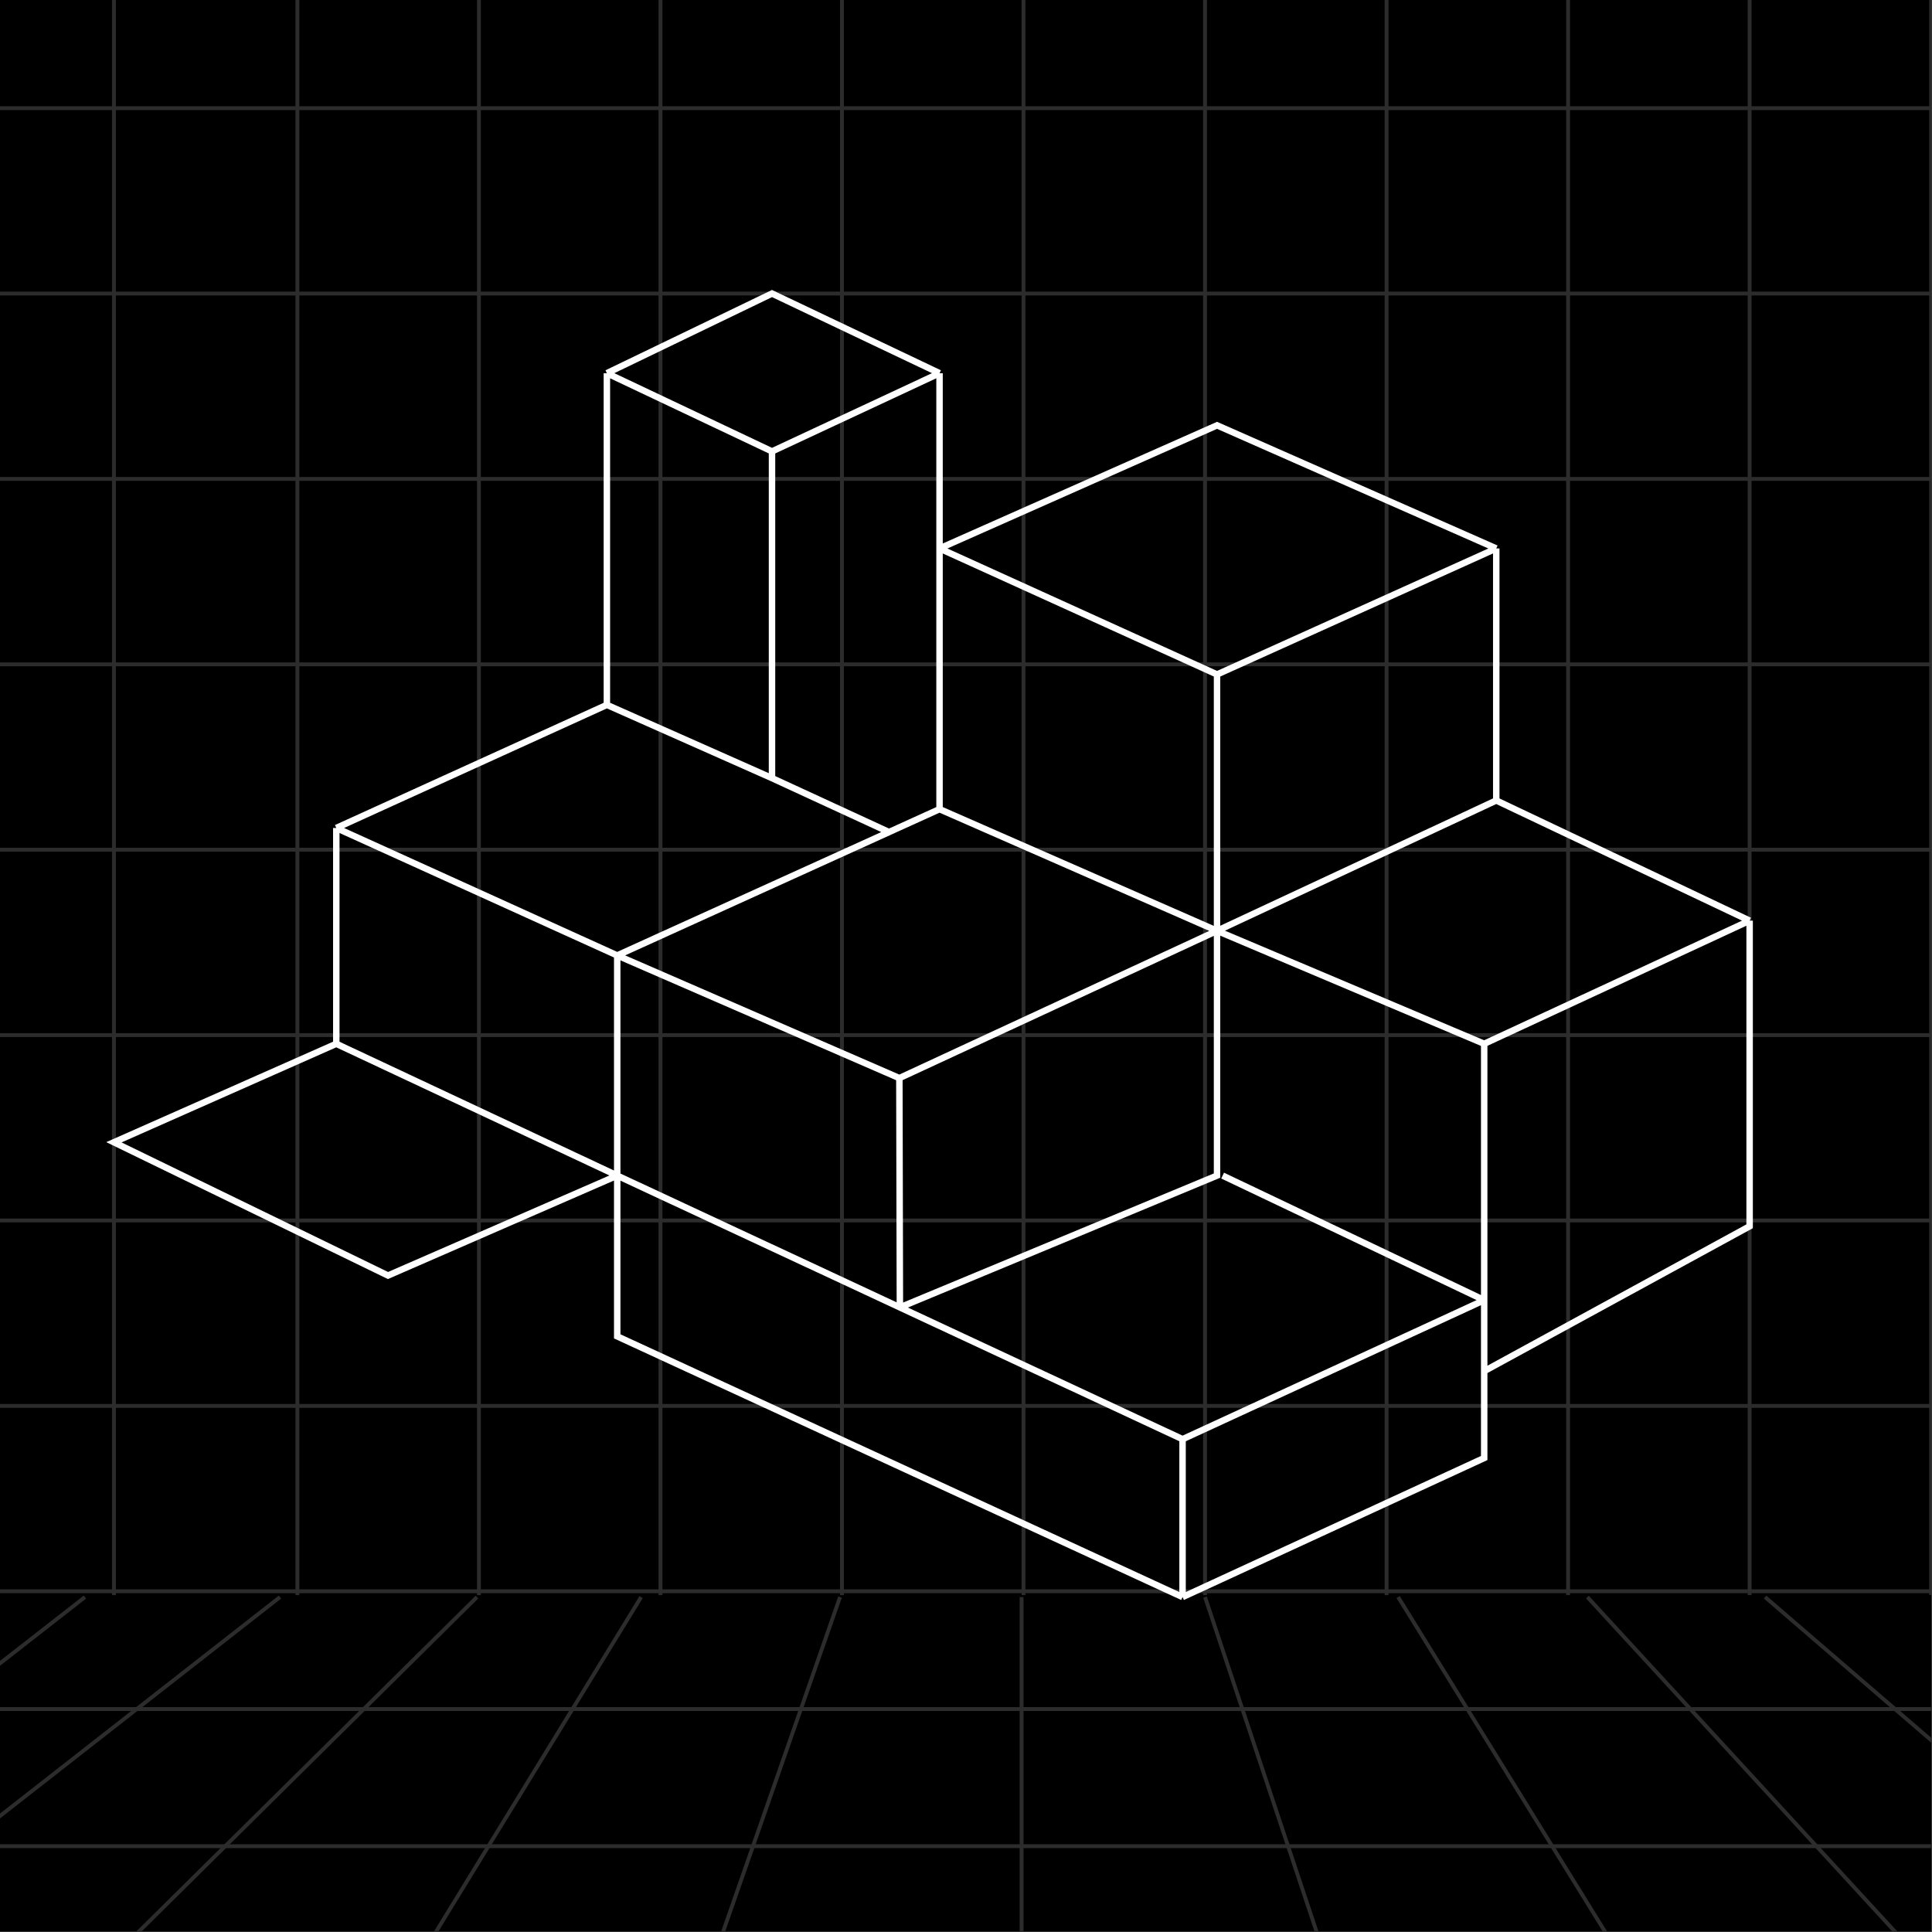 <svg width="991" height="991" viewBox="0 0 991 991" fill="none" xmlns="http://www.w3.org/2000/svg">
<rect x="0" y="0" width="991" height="991" fill="#333333" stroke="none"/>
<g clip-path="url(#clip0_210_5351)">
<rect width="990.566" height="990.566" fill="black"/>
<g opacity="0.4">
<path d="M152.547 818.207V-11.887" stroke="#6E6E6E" stroke-width="1.981"/>
<path d="M245.656 818.207V-11.887" stroke="#6E6E6E" stroke-width="1.981"/>
<path d="M338.773 818.207V-11.887" stroke="#6E6E6E" stroke-width="1.981"/>
<path d="M431.883 818.207V-11.887" stroke="#6E6E6E" stroke-width="1.981"/>
<path d="M525 818.207V-11.887" stroke="#6E6E6E" stroke-width="1.981"/>
<path d="M618.109 818.207V-11.887" stroke="#6E6E6E" stroke-width="1.981"/>
<path d="M804.336 818.207V-11.887" stroke="#6E6E6E" stroke-width="1.981"/>
<path d="M897.453 818.207V-11.887" stroke="#6E6E6E" stroke-width="1.981"/>
<path d="M990.562 818.207V-11.887" stroke="#6E6E6E" stroke-width="1.981"/>
<path d="M711.227 818.207V-11.887" stroke="#6E6E6E" stroke-width="1.981"/>
<path d="M58.438 818.207V-11.887" stroke="#6E6E6E" stroke-width="1.981"/>
<path d="M990.56 55.471L-17.836 55.471" stroke="#6E6E6E" stroke-width="1.981"/>
<path d="M990.56 150.566L-17.836 150.566" stroke="#6E6E6E" stroke-width="1.981"/>
<path d="M990.56 245.66L-17.836 245.66" stroke="#6E6E6E" stroke-width="1.981"/>
<path d="M990.56 340.755L-17.836 340.755" stroke="#6E6E6E" stroke-width="1.981"/>
<path d="M990.56 435.849L-17.836 435.849" stroke="#6E6E6E" stroke-width="1.981"/>
<path d="M990.56 530.943L-17.836 530.943" stroke="#6E6E6E" stroke-width="1.981"/>
<path d="M990.56 626.038L-17.836 626.038" stroke="#6E6E6E" stroke-width="1.981"/>
<path d="M990.56 721.132L-17.836 721.132" stroke="#6E6E6E" stroke-width="1.981"/>
<path d="M990.56 816.226L-17.836 816.226" stroke="#6E6E6E" stroke-width="1.981"/>
<path d="M-49.531 876.651H997.497" stroke="#6E6E6E" stroke-width="1.981"/>
<path d="M-49.531 946.981H997.497" stroke="#6E6E6E" stroke-width="1.981"/>
<path d="M-46.562 889.528L43.579 819.198M-19.817 946.981L143.626 819.198M58.438 1003.44L244.664 819.198M215.937 1003.44L328.862 819.198M366.504 1003.44L430.89 819.198M524.004 1003.44V819.198M679.522 1003.44L618.107 819.198M831.079 1003.44L717.164 819.198M983.626 1003.44L814.239 819.198M998.485 899.434L905.371 819.198" stroke="#6E6E6E" stroke-width="1.981"/>
</g>
<path d="M172.494 535.4L58.438 585.919L199.013 654.268L316.599 603.007M172.494 535.4L316.599 603.007M172.494 535.4V424.705M316.599 603.007V490.082M316.599 603.007V685.472L606.584 819.198M316.599 603.007L461.591 670.613M172.494 424.705L311.294 361.556M172.494 424.705L316.599 490.082M311.294 361.556L395.996 399.134M311.294 361.556V191.427M456.011 426.808L316.599 490.082M456.011 426.808L481.926 415.047M456.011 426.808L395.996 399.134M316.599 490.082L481.926 415.047M316.599 490.082L461.318 553.005M606.584 819.198V738.219M606.584 819.198L761.302 747.877V703.312M606.584 738.219L761.302 666.898M606.584 738.219L461.591 670.613M761.302 666.898V703.312M761.302 666.898L627.13 603.007M761.302 663.927V535.4M761.302 535.4L897.453 472.252M761.302 535.4V703.312M761.302 535.4L624.266 477.453M897.453 472.252V629.009L761.302 703.312M897.453 472.252L767.49 410.59M481.926 415.047V281.321M481.926 415.047L624.266 477.453M395.996 399.134V231.544M395.996 231.544L311.294 191.427M395.996 231.544L481.926 191.427M311.294 191.427L395.996 150.566L481.926 191.427M481.926 191.427V281.321M481.926 281.321L624.266 218.172L767.49 281.321M481.926 281.321L624.266 345.955M767.49 281.321L624.266 345.955M767.49 281.321V410.59M624.266 345.955V477.453M624.266 477.453L461.318 553.005M624.266 477.453L767.49 410.59M624.266 477.453V603.007L461.591 670.613M461.318 553.005L461.591 670.613" stroke="white" stroke-width="3.31"/>
</g>
<defs>
<clipPath id="clip0_210_5351">
<rect width="990.566" height="990.566" fill="white"/>
</clipPath>
</defs>
</svg>

